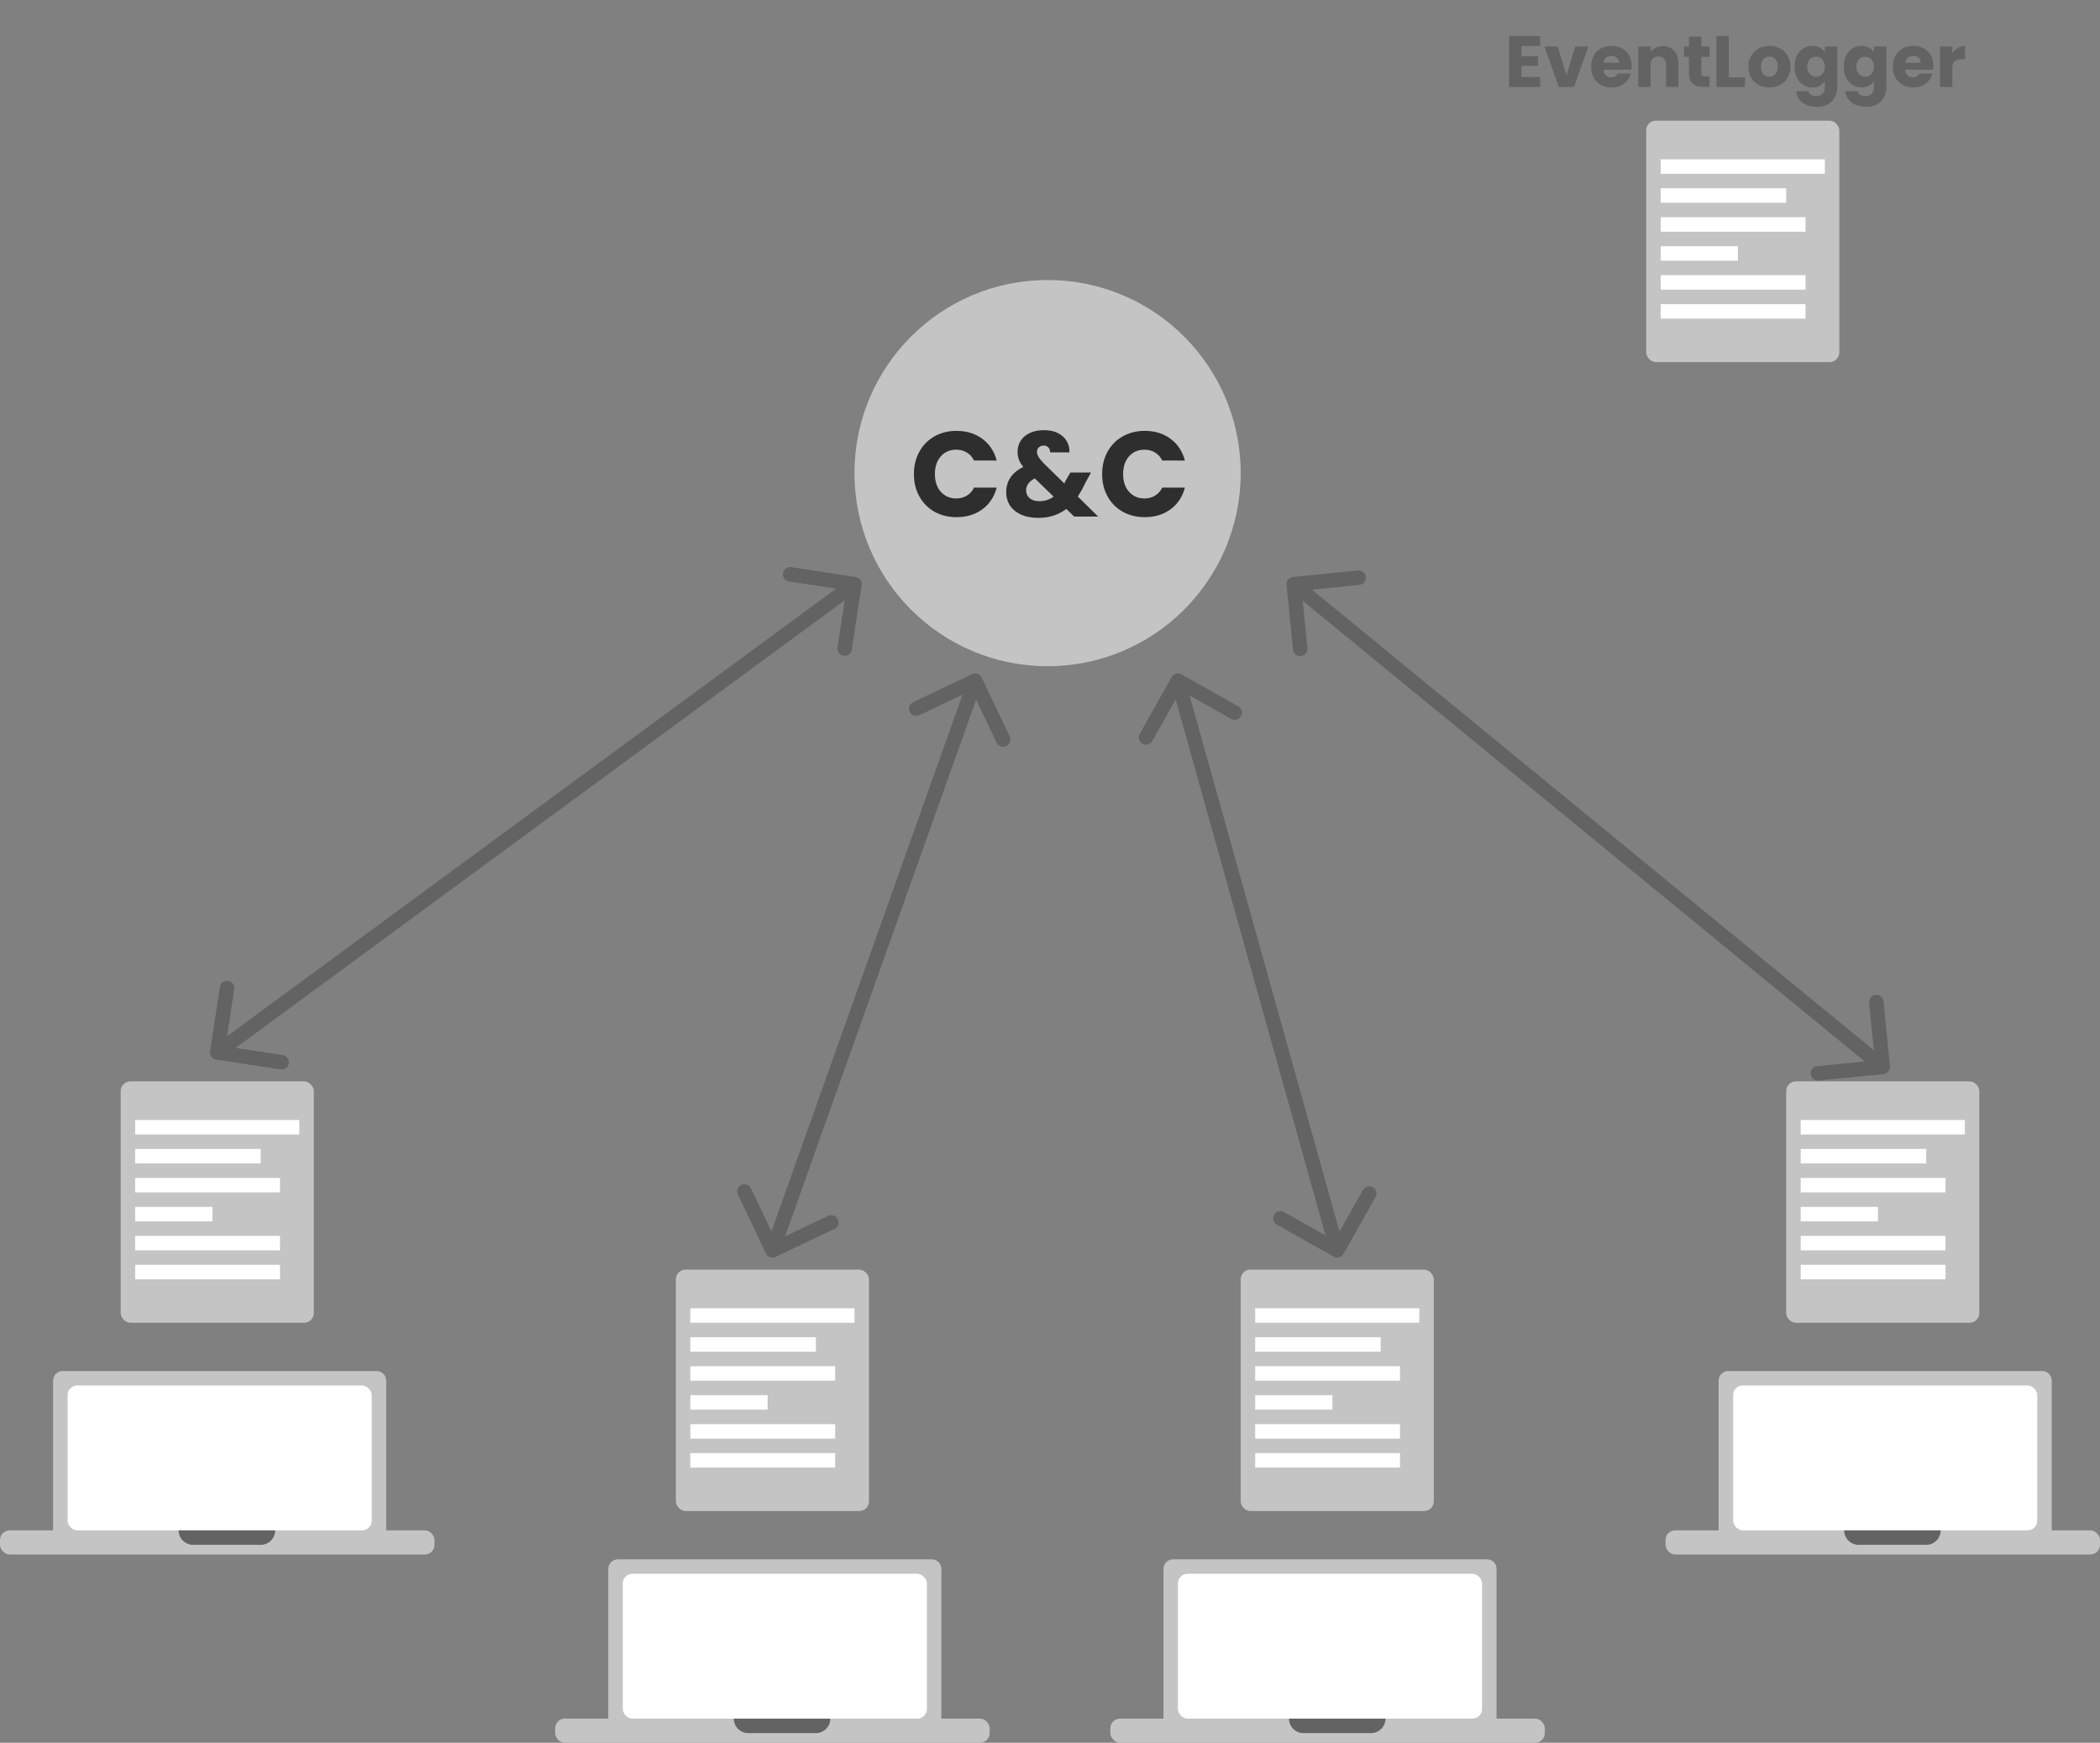 <svg width="435" height="361" viewBox="0 0 435 361" fill="none" xmlns="http://www.w3.org/2000/svg">
<rect x="0" y="0" width="435" height="361" fill="#808080" stroke="none"/>
<path d="M43.517 217.773C43.392 218.592 43.955 219.358 44.773 219.483L58.118 221.522C58.937 221.648 59.703 221.085 59.828 220.266C59.953 219.447 59.391 218.682 58.572 218.557L46.709 216.744L48.522 204.882C48.648 204.063 48.085 203.297 47.266 203.172C46.447 203.047 45.682 203.609 45.557 204.428L43.517 217.773ZM178.483 121.227C178.608 120.408 178.046 119.642 177.227 119.517L163.882 117.478C163.063 117.352 162.297 117.915 162.172 118.734C162.047 119.553 162.609 120.318 163.428 120.443L175.291 122.256L173.478 134.118C173.352 134.937 173.915 135.703 174.734 135.828C175.553 135.953 176.318 135.391 176.443 134.572L178.483 121.227ZM45.888 219.209L177.888 122.209L176.112 119.791L44.112 216.791L45.888 219.209Z" fill="#636363"/>
<path d="M158.645 259.644C159.001 260.392 159.895 260.71 160.644 260.355L172.838 254.563C173.586 254.207 173.905 253.312 173.549 252.564C173.194 251.816 172.299 251.497 171.551 251.853L160.711 257.001L155.563 246.162C155.207 245.414 154.312 245.095 153.564 245.451C152.816 245.806 152.497 246.701 152.853 247.449L158.645 259.644ZM203.355 140.356C202.999 139.608 202.105 139.29 201.356 139.645L189.162 145.437C188.414 145.793 188.095 146.688 188.451 147.436C188.806 148.184 189.701 148.503 190.449 148.147L201.289 142.998L206.437 153.838C206.793 154.586 207.688 154.905 208.436 154.549C209.184 154.194 209.503 153.299 209.147 152.551L203.355 140.356ZM161.413 259.503L203.413 141.503L200.587 140.497L158.587 258.497L161.413 259.503Z" fill="#636363"/>
<path d="M276.264 260.307C276.986 260.714 277.901 260.458 278.307 259.736L284.929 247.972C285.336 247.25 285.08 246.335 284.358 245.929C283.636 245.522 282.721 245.778 282.315 246.5L276.429 256.957L265.972 251.071C265.25 250.664 264.335 250.92 263.929 251.642C263.522 252.364 263.778 253.279 264.5 253.685L276.264 260.307ZM244.736 139.693C244.014 139.286 243.099 139.542 242.693 140.264L236.071 152.028C235.664 152.75 235.92 153.665 236.642 154.071C237.364 154.478 238.279 154.222 238.685 153.5L244.571 143.043L255.028 148.929C255.75 149.336 256.665 149.08 257.071 148.358C257.478 147.636 257.222 146.721 256.5 146.315L244.736 139.693ZM278.445 258.596L245.445 140.596L242.555 141.404L275.555 259.404L278.445 258.596Z" fill="#636363"/>
<path d="M390.148 222.493C390.972 222.411 391.574 221.676 391.493 220.852L390.161 207.418C390.08 206.593 389.345 205.991 388.521 206.073C387.696 206.155 387.094 206.889 387.176 207.714L388.359 219.655L376.418 220.839C375.593 220.92 374.991 221.655 375.073 222.479C375.155 223.304 375.889 223.906 376.714 223.824L390.148 222.493ZM267.852 119.507C267.028 119.589 266.426 120.324 266.507 121.148L267.839 134.582C267.92 135.407 268.655 136.009 269.479 135.927C270.304 135.845 270.906 135.111 270.824 134.286L269.641 122.345L281.582 121.161C282.407 121.08 283.009 120.345 282.927 119.521C282.845 118.696 282.111 118.094 281.286 118.176L267.852 119.507ZM390.951 219.84L268.951 119.84L267.049 122.16L389.049 222.16L390.951 219.84Z" fill="#636363"/>
<circle cx="217" cy="98" r="40" fill="#C4C4C4"/>
<path d="M189.309 98.2C189.309 96.467 189.684 94.925 190.434 93.575C191.184 92.208 192.226 91.15 193.559 90.4C194.909 89.633 196.434 89.25 198.134 89.25C200.217 89.25 202.001 89.8 203.484 90.9C204.967 92 205.959 93.5 206.459 95.4H201.759C201.409 94.667 200.909 94.108 200.259 93.725C199.626 93.342 198.901 93.15 198.084 93.15C196.767 93.15 195.701 93.608 194.884 94.525C194.067 95.442 193.659 96.667 193.659 98.2C193.659 99.733 194.067 100.958 194.884 101.875C195.701 102.792 196.767 103.25 198.084 103.25C198.901 103.25 199.626 103.058 200.259 102.675C200.909 102.292 201.409 101.733 201.759 101H206.459C205.959 102.9 204.967 104.4 203.484 105.5C202.001 106.583 200.217 107.125 198.134 107.125C196.434 107.125 194.909 106.75 193.559 106C192.226 105.233 191.184 104.175 190.434 102.825C189.684 101.475 189.309 99.933 189.309 98.2ZM222.502 107L220.877 105.425C219.26 106.658 217.327 107.275 215.077 107.275C213.727 107.275 212.552 107.058 211.552 106.625C210.552 106.175 209.777 105.55 209.227 104.75C208.694 103.933 208.427 102.983 208.427 101.9C208.427 100.8 208.719 99.808 209.302 98.925C209.902 98.025 210.794 97.292 211.977 96.725C211.544 96.192 211.235 95.683 211.052 95.2C210.869 94.7 210.777 94.158 210.777 93.575C210.777 92.742 210.994 91.983 211.427 91.3C211.86 90.617 212.485 90.083 213.302 89.7C214.135 89.3 215.119 89.1 216.252 89.1C217.402 89.1 218.377 89.308 219.177 89.725C219.977 90.142 220.577 90.7 220.977 91.4C221.377 92.1 221.56 92.867 221.527 93.7H217.502C217.519 93.25 217.402 92.908 217.152 92.675C216.919 92.425 216.602 92.3 216.202 92.3C215.802 92.3 215.469 92.417 215.202 92.65C214.935 92.883 214.802 93.183 214.802 93.55C214.802 93.9 214.91 94.267 215.127 94.65C215.36 95.033 215.719 95.475 216.202 95.975L220.477 100.15C220.51 100.067 220.552 99.967 220.602 99.85C220.669 99.733 220.735 99.6 220.802 99.45L221.727 97.875H226.002L224.802 100.05C224.352 101.033 223.835 101.967 223.252 102.85L227.477 107H222.502ZM215.277 103.825C216.394 103.825 217.385 103.508 218.252 102.875L214.352 99.1C213.152 99.717 212.552 100.55 212.552 101.6C212.552 102.233 212.794 102.767 213.277 103.2C213.777 103.617 214.444 103.825 215.277 103.825ZM228.298 98.2C228.298 96.467 228.673 94.925 229.423 93.575C230.173 92.208 231.215 91.15 232.548 90.4C233.898 89.633 235.423 89.25 237.123 89.25C239.206 89.25 240.99 89.8 242.473 90.9C243.956 92 244.948 93.5 245.448 95.4H240.748C240.398 94.667 239.898 94.108 239.248 93.725C238.615 93.342 237.89 93.15 237.073 93.15C235.756 93.15 234.69 93.608 233.873 94.525C233.056 95.442 232.648 96.667 232.648 98.2C232.648 99.733 233.056 100.958 233.873 101.875C234.69 102.792 235.756 103.25 237.073 103.25C237.89 103.25 238.615 103.058 239.248 102.675C239.898 102.292 240.398 101.733 240.748 101H245.448C244.948 102.9 243.956 104.4 242.473 105.5C240.99 106.583 239.206 107.125 237.123 107.125C235.423 107.125 233.898 106.75 232.548 106C231.215 105.233 230.173 104.175 229.423 102.825C228.673 101.475 228.298 99.933 228.298 98.2Z" fill="#2E2E2E"/>
<rect x="115" y="356" width="90" height="5" rx="2" fill="#C4C4C4"/>
<path d="M126 325C126 323.895 126.895 323 128 323H193C194.105 323 195 323.895 195 325V357H126V325Z" fill="#C4C4C4"/>
<rect x="129" y="326" width="63" height="30" rx="2" fill="white"/>
<path d="M152 356H172V356C172 357.657 170.657 359 169 359H155C153.343 359 152 357.657 152 356V356Z" fill="#636363"/>
<rect x="140" y="263" width="40" height="50" rx="2" fill="#C4C4C4"/>
<rect x="143" y="271" width="34" height="3" fill="white"/>
<rect x="143" y="277" width="26" height="3" fill="white"/>
<rect x="143" y="283" width="30" height="3" fill="white"/>
<rect x="143" y="289" width="16" height="3" fill="white"/>
<rect x="143" y="295" width="30" height="3" fill="white"/>
<rect x="143" y="301" width="30" height="3" fill="white"/>
<rect x="230" y="356" width="90" height="5" rx="2" fill="#C4C4C4"/>
<path d="M241 325C241 323.895 241.895 323 243 323H308C309.105 323 310 323.895 310 325V357H241V325Z" fill="#C4C4C4"/>
<rect x="244" y="326" width="63" height="30" rx="2" fill="white"/>
<path d="M267 356H287V356C287 357.657 285.657 359 284 359H270C268.343 359 267 357.657 267 356V356Z" fill="#636363"/>
<rect x="257" y="263" width="40" height="50" rx="2" fill="#C4C4C4"/>
<rect x="260" y="271" width="34" height="3" fill="white"/>
<rect x="260" y="277" width="26" height="3" fill="white"/>
<rect x="260" y="283" width="30" height="3" fill="white"/>
<rect x="260" y="289" width="16" height="3" fill="white"/>
<rect x="260" y="295" width="30" height="3" fill="white"/>
<rect x="260" y="301" width="30" height="3" fill="white"/>
<rect y="317" width="90" height="5" rx="2" fill="#C4C4C4"/>
<path d="M11 286C11 284.895 11.895 284 13 284H78C79.105 284 80 284.895 80 286V318H11V286Z" fill="#C4C4C4"/>
<rect x="14" y="287" width="63" height="30" rx="2" fill="white"/>
<path d="M37 317H57V317C57 318.657 55.657 320 54 320H40C38.343 320 37 318.657 37 317V317Z" fill="#636363"/>
<rect x="25" y="224" width="40" height="50" rx="2" fill="#C4C4C4"/>
<rect x="28" y="232" width="34" height="3" fill="white"/>
<rect x="28" y="238" width="26" height="3" fill="white"/>
<rect x="28" y="244" width="30" height="3" fill="white"/>
<rect x="28" y="250" width="16" height="3" fill="white"/>
<rect x="28" y="256" width="30" height="3" fill="white"/>
<rect x="28" y="262" width="30" height="3" fill="white"/>
<rect x="345" y="317" width="90" height="5" rx="2" fill="#C4C4C4"/>
<path d="M356 286C356 284.895 356.895 284 358 284H423C424.105 284 425 284.895 425 286V318H356V286Z" fill="#C4C4C4"/>
<rect x="359" y="287" width="63" height="30" rx="2" fill="white"/>
<path d="M382 317H402V317C402 318.657 400.657 320 399 320H385C383.343 320 382 318.657 382 317V317Z" fill="#636363"/>
<rect x="370" y="224" width="40" height="50" rx="2" fill="#C4C4C4"/>
<rect x="373" y="232" width="34" height="3" fill="white"/>
<rect x="373" y="238" width="26" height="3" fill="white"/>
<rect x="373" y="244" width="30" height="3" fill="white"/>
<rect x="373" y="250" width="16" height="3" fill="white"/>
<rect x="373" y="256" width="30" height="3" fill="white"/>
<rect x="373" y="262" width="30" height="3" fill="white"/>
<rect x="341" y="25" width="40" height="50" rx="2" fill="#C4C4C4"/>
<rect x="344" y="33" width="34" height="3" fill="white"/>
<rect x="344" y="39" width="26" height="3" fill="white"/>
<rect x="344" y="45" width="30" height="3" fill="white"/>
<rect x="344" y="51" width="16" height="3" fill="white"/>
<rect x="344" y="57" width="30" height="3" fill="white"/>
<rect x="344" y="63" width="30" height="3" fill="white"/>
<path d="M315.161 9.525V11.655H318.596V13.635H315.161V15.945H319.046V18H312.596V7.47H319.046V9.525H315.161ZM324.476 15.6L326.291 9.63H329.021L326.051 18H322.886L319.916 9.63H322.661L324.476 15.6ZM337.99 13.68C337.99 13.92 337.975 14.17 337.945 14.43H332.14C332.18 14.95 332.345 15.35 332.635 15.63C332.935 15.9 333.3 16.035 333.73 16.035C334.37 16.035 334.815 15.765 335.065 15.225H337.795C337.655 15.775 337.4 16.27 337.03 16.71C336.67 17.15 336.215 17.495 335.665 17.745C335.115 17.995 334.5 18.12 333.82 18.12C333 18.12 332.27 17.945 331.63 17.595C330.99 17.245 330.49 16.745 330.13 16.095C329.77 15.445 329.59 14.685 329.59 13.815C329.59 12.945 329.765 12.185 330.115 11.535C330.475 10.885 330.975 10.385 331.615 10.035C332.255 9.685 332.99 9.51 333.82 9.51C334.63 9.51 335.35 9.68 335.98 10.02C336.61 10.36 337.1 10.845 337.45 11.475C337.81 12.105 337.99 12.84 337.99 13.68ZM335.365 13.005C335.365 12.565 335.215 12.215 334.915 11.955C334.615 11.695 334.24 11.565 333.79 11.565C333.36 11.565 332.995 11.69 332.695 11.94C332.405 12.19 332.225 12.545 332.155 13.005H335.365ZM344.444 9.54C345.424 9.54 346.204 9.86 346.784 10.5C347.374 11.13 347.669 12 347.669 13.11V18H345.119V13.455C345.119 12.895 344.974 12.46 344.684 12.15C344.394 11.84 344.004 11.685 343.514 11.685C343.024 11.685 342.634 11.84 342.344 12.15C342.054 12.46 341.909 12.895 341.909 13.455V18H339.344V9.63H341.909V10.74C342.169 10.37 342.519 10.08 342.959 9.87C343.399 9.65 343.894 9.54 344.444 9.54ZM354.116 15.825V18H352.811C351.881 18 351.156 17.775 350.636 17.325C350.116 16.865 349.856 16.12 349.856 15.09V11.76H348.836V9.63H349.856V7.59H352.421V9.63H354.101V11.76H352.421V15.12C352.421 15.37 352.481 15.55 352.601 15.66C352.721 15.77 352.921 15.825 353.201 15.825H354.116ZM358.11 16.02H361.47V18H355.545V7.47H358.11V16.02ZM366.503 18.12C365.683 18.12 364.943 17.945 364.283 17.595C363.633 17.245 363.118 16.745 362.738 16.095C362.368 15.445 362.183 14.685 362.183 13.815C362.183 12.955 362.373 12.2 362.753 11.55C363.133 10.89 363.653 10.385 364.313 10.035C364.973 9.685 365.713 9.51 366.533 9.51C367.353 9.51 368.093 9.685 368.753 10.035C369.413 10.385 369.933 10.89 370.313 11.55C370.693 12.2 370.883 12.955 370.883 13.815C370.883 14.675 370.688 15.435 370.298 16.095C369.918 16.745 369.393 17.245 368.723 17.595C368.063 17.945 367.323 18.12 366.503 18.12ZM366.503 15.9C366.993 15.9 367.408 15.72 367.748 15.36C368.098 15 368.273 14.485 368.273 13.815C368.273 13.145 368.103 12.63 367.763 12.27C367.433 11.91 367.023 11.73 366.533 11.73C366.033 11.73 365.618 11.91 365.288 12.27C364.958 12.62 364.793 13.135 364.793 13.815C364.793 14.485 364.953 15 365.273 15.36C365.603 15.72 366.013 15.9 366.503 15.9ZM375.424 9.51C376.014 9.51 376.529 9.63 376.969 9.87C377.419 10.11 377.764 10.425 378.004 10.815V9.63H380.569V17.985C380.569 18.755 380.414 19.45 380.104 20.07C379.804 20.7 379.339 21.2 378.709 21.57C378.089 21.94 377.314 22.125 376.384 22.125C375.144 22.125 374.139 21.83 373.369 21.24C372.599 20.66 372.159 19.87 372.049 18.87H374.584C374.664 19.19 374.854 19.44 375.154 19.62C375.454 19.81 375.824 19.905 376.264 19.905C376.794 19.905 377.214 19.75 377.524 19.44C377.844 19.14 378.004 18.655 378.004 17.985V16.8C377.754 17.19 377.409 17.51 376.969 17.76C376.529 18 376.014 18.12 375.424 18.12C374.734 18.12 374.109 17.945 373.549 17.595C372.989 17.235 372.544 16.73 372.214 16.08C371.894 15.42 371.734 14.66 371.734 13.8C371.734 12.94 371.894 12.185 372.214 11.535C372.544 10.885 372.989 10.385 373.549 10.035C374.109 9.685 374.734 9.51 375.424 9.51ZM378.004 13.815C378.004 13.175 377.824 12.67 377.464 12.3C377.114 11.93 376.684 11.745 376.174 11.745C375.664 11.745 375.229 11.93 374.869 12.3C374.519 12.66 374.344 13.16 374.344 13.8C374.344 14.44 374.519 14.95 374.869 15.33C375.229 15.7 375.664 15.885 376.174 15.885C376.684 15.885 377.114 15.7 377.464 15.33C377.824 14.96 378.004 14.455 378.004 13.815ZM385.605 9.51C386.195 9.51 386.71 9.63 387.15 9.87C387.6 10.11 387.945 10.425 388.185 10.815V9.63H390.75V17.985C390.75 18.755 390.595 19.45 390.285 20.07C389.985 20.7 389.52 21.2 388.89 21.57C388.27 21.94 387.495 22.125 386.565 22.125C385.325 22.125 384.32 21.83 383.55 21.24C382.78 20.66 382.34 19.87 382.23 18.87H384.765C384.845 19.19 385.035 19.44 385.335 19.62C385.635 19.81 386.005 19.905 386.445 19.905C386.975 19.905 387.395 19.75 387.705 19.44C388.025 19.14 388.185 18.655 388.185 17.985V16.8C387.935 17.19 387.59 17.51 387.15 17.76C386.71 18 386.195 18.12 385.605 18.12C384.915 18.12 384.29 17.945 383.73 17.595C383.17 17.235 382.725 16.73 382.395 16.08C382.075 15.42 381.915 14.66 381.915 13.8C381.915 12.94 382.075 12.185 382.395 11.535C382.725 10.885 383.17 10.385 383.73 10.035C384.29 9.685 384.915 9.51 385.605 9.51ZM388.185 13.815C388.185 13.175 388.005 12.67 387.645 12.3C387.295 11.93 386.865 11.745 386.355 11.745C385.845 11.745 385.41 11.93 385.05 12.3C384.7 12.66 384.525 13.16 384.525 13.8C384.525 14.44 384.7 14.95 385.05 15.33C385.41 15.7 385.845 15.885 386.355 15.885C386.865 15.885 387.295 15.7 387.645 15.33C388.005 14.96 388.185 14.455 388.185 13.815ZM400.495 13.68C400.495 13.92 400.48 14.17 400.45 14.43H394.645C394.685 14.95 394.85 15.35 395.14 15.63C395.44 15.9 395.805 16.035 396.235 16.035C396.875 16.035 397.32 15.765 397.57 15.225H400.3C400.16 15.775 399.905 16.27 399.535 16.71C399.175 17.15 398.72 17.495 398.17 17.745C397.62 17.995 397.005 18.12 396.325 18.12C395.505 18.12 394.775 17.945 394.135 17.595C393.495 17.245 392.995 16.745 392.635 16.095C392.275 15.445 392.095 14.685 392.095 13.815C392.095 12.945 392.27 12.185 392.62 11.535C392.98 10.885 393.48 10.385 394.12 10.035C394.76 9.685 395.495 9.51 396.325 9.51C397.135 9.51 397.855 9.68 398.485 10.02C399.115 10.36 399.605 10.845 399.955 11.475C400.315 12.105 400.495 12.84 400.495 13.68ZM397.87 13.005C397.87 12.565 397.72 12.215 397.42 11.955C397.12 11.695 396.745 11.565 396.295 11.565C395.865 11.565 395.5 11.69 395.2 11.94C394.91 12.19 394.73 12.545 394.66 13.005H397.87ZM404.413 11.025C404.713 10.565 405.088 10.205 405.538 9.945C405.988 9.675 406.488 9.54 407.038 9.54V12.255H406.333C405.693 12.255 405.213 12.395 404.893 12.675C404.573 12.945 404.413 13.425 404.413 14.115V18H401.848V9.63H404.413V11.025Z" fill="#636363"/>
</svg>
